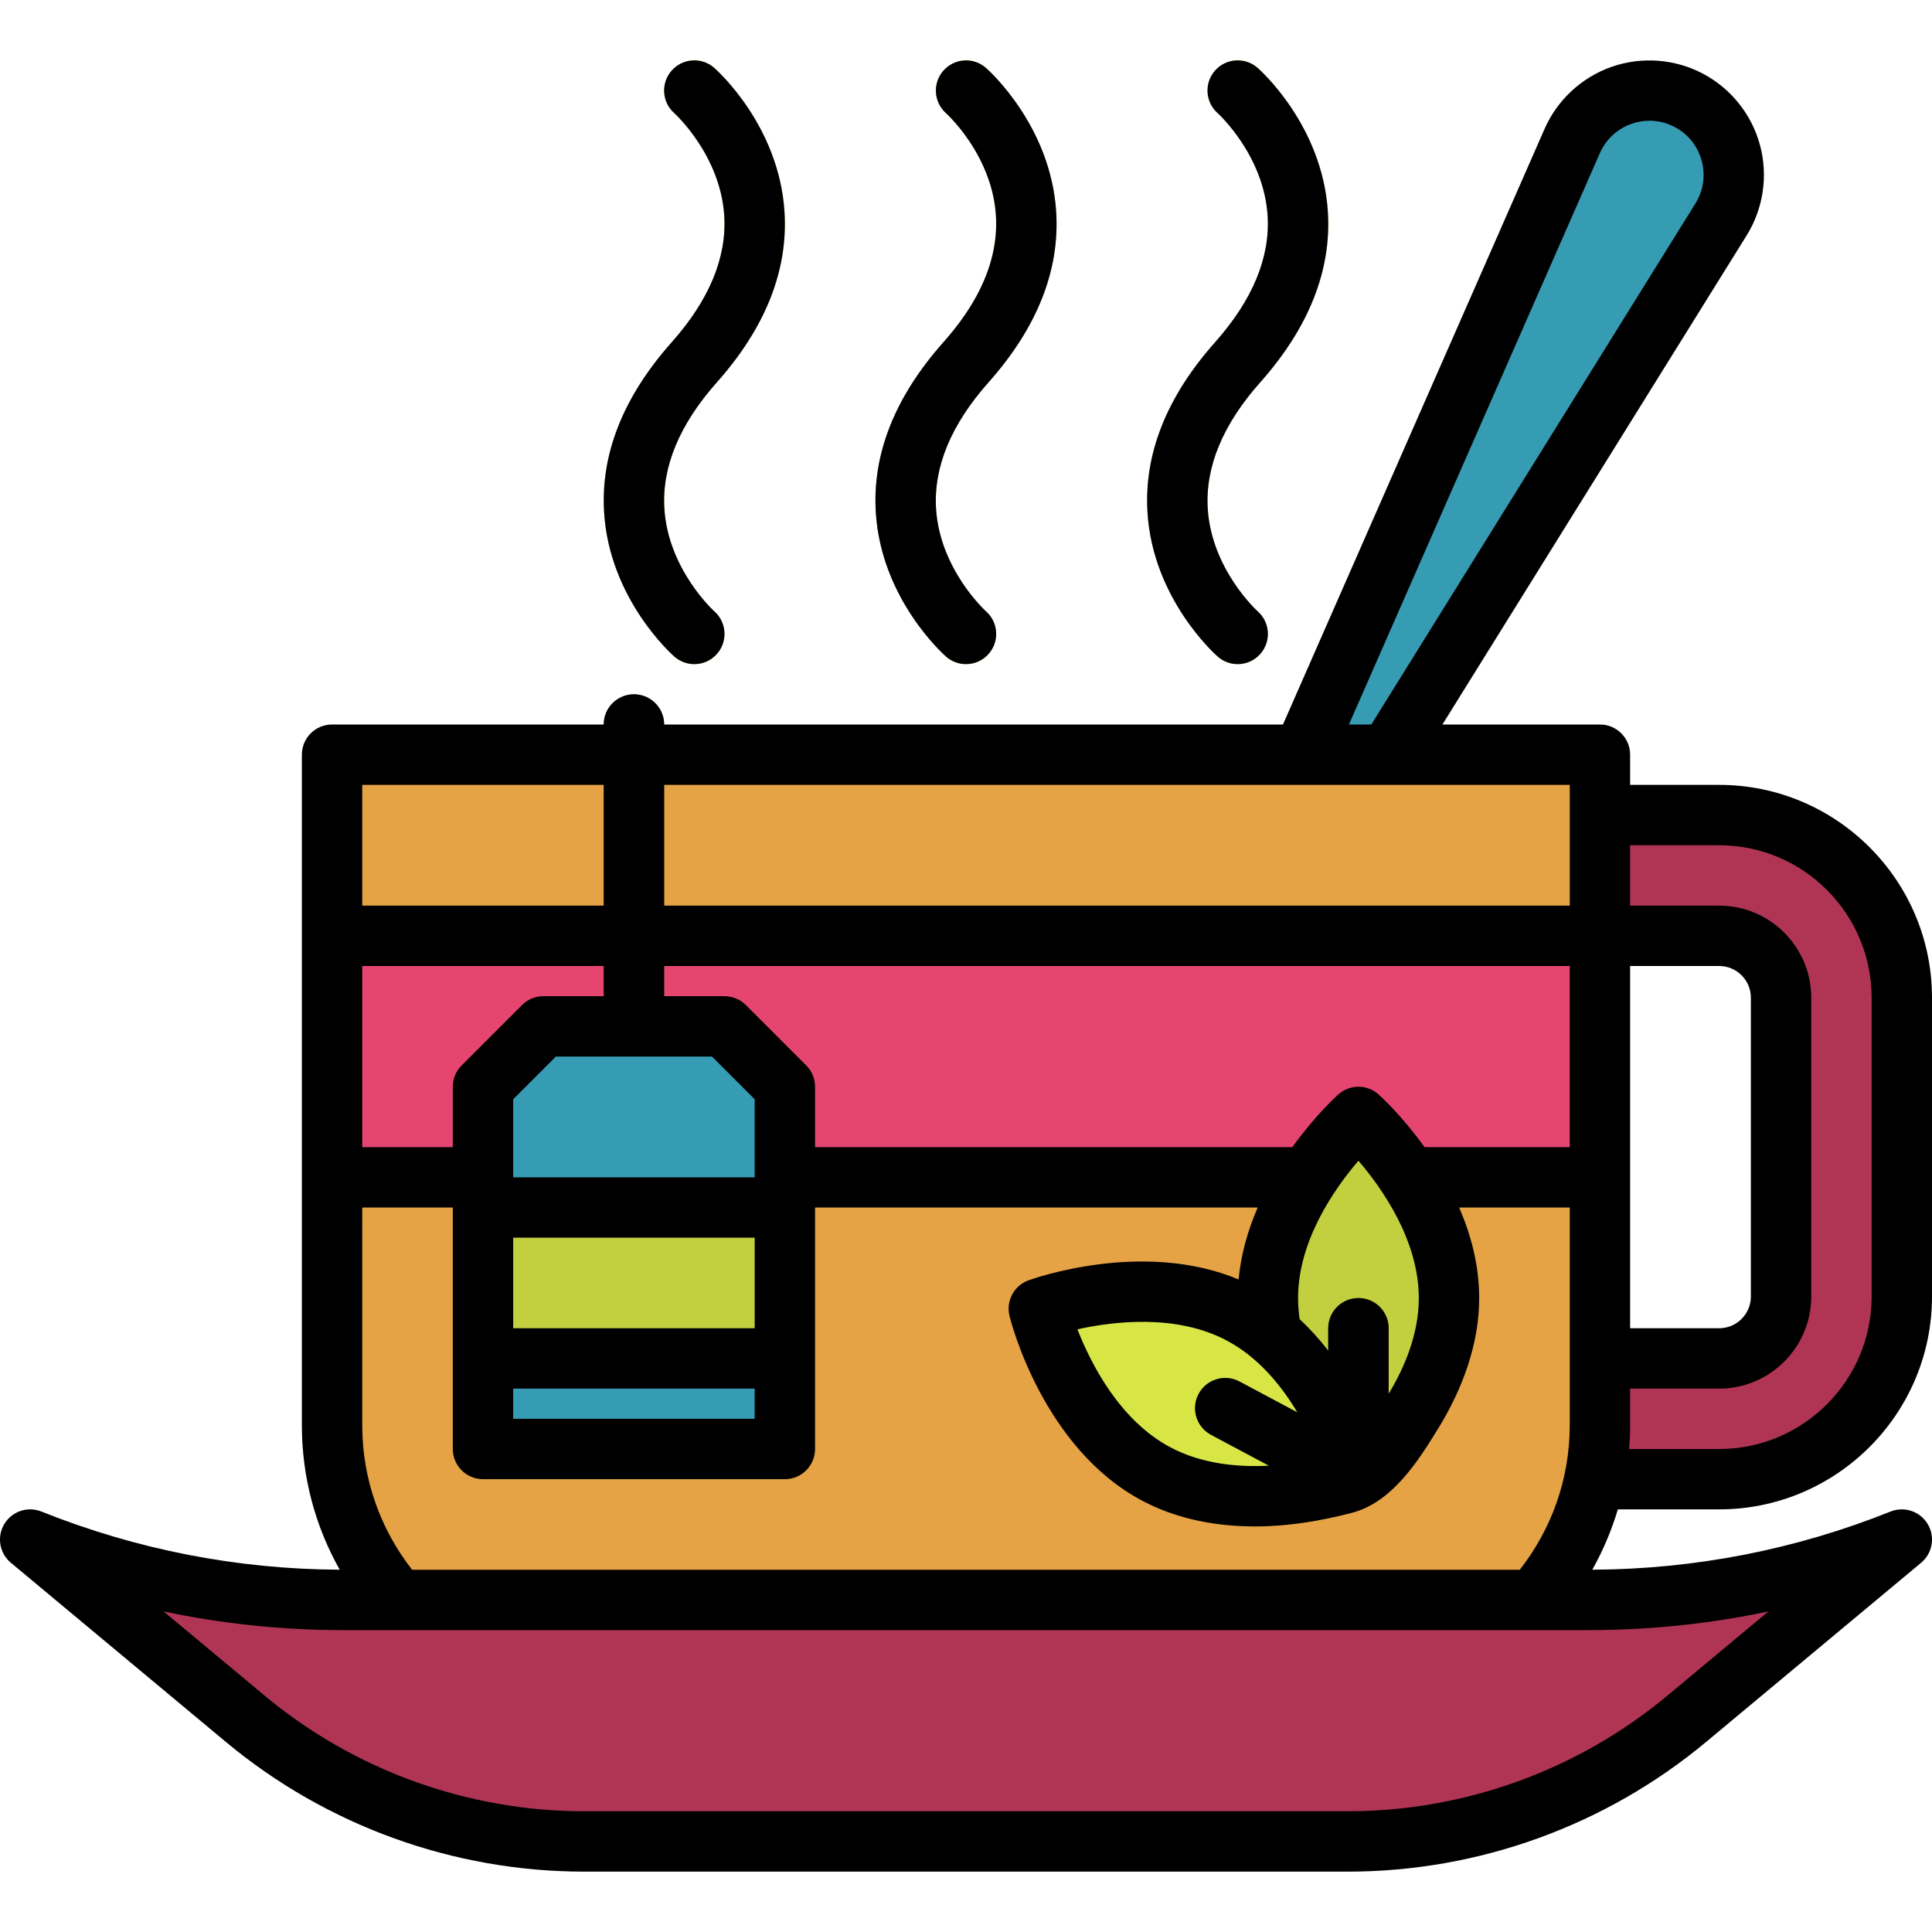 <svg id="filloutline" height="512" viewBox="0 0 512 512" width="512" xmlns="http://www.w3.org/2000/svg"><g><path d="m400 360h55.596c9.045 0 16.404-7.359 16.404-16.404v-79.191c0-9.045-7.359-16.404-16.404-16.404h-55.596v-32h55.596c26.69 0 48.404 21.714 48.404 48.404v79.191c0 26.69-21.714 48.404-48.404 48.404h-55.596z" fill="#b03555"/></g><path d="m350.154 228.467-14.154-7.462 80.657-183.638c5.215-11.874 19.409-16.83 30.882-10.782 11.472 6.048 15.404 20.559 8.554 31.571z" fill="#369cb4"/><path d="m353.717 448h-195.434c-38.816 0-70.283-31.467-70.283-70.283v-177.717h336v177.717c0 38.816-31.467 70.283-70.283 70.283z" fill="#e6a345"/><path d="m88 248h336v64h-336z" fill="#e6456f"/><path d="m357.228 488h-202.456c-32.806 0-64.574-11.502-89.776-32.503l-56.996-47.497c26.424 10.57 54.622 16 83.081 16h329.837c28.459 0 56.657-5.43 83.081-16l-56.996 47.497c-25.201 21.001-56.969 32.503-89.775 32.503z" fill="#b03555"/><g><path d="m168 280c-4.418 0-8-3.582-8-8v-80c0-4.418 3.582-8 8-8s8 3.582 8 8v80c0 4.418-3.582 8-8 8z" fill="#6e4e21"/></g><path d="m384 344c0 26.51-24 48-24 48s-24-21.49-24-48 24-48 24-48 24 21.49 24 48z" fill="#c2cf3e"/><g><path d="m360 392c-4.418 0-8-3.582-8-8v-32c0-4.418 3.582-8 8-8s8 3.582 8 8v32c0 4.418-3.582 8-8 8z" fill="#6e4e21"/></g><path d="m328.941 348.235c23.391 12.475 31.059 43.765 31.059 43.765s-30.256 11.063-53.647-1.412-31.059-43.765-31.059-43.765 30.256-11.063 53.647 1.412z" fill="#d7e645"/><g><path d="m352.935 396.237c-1.271 0-2.559-.304-3.758-.943l-28.235-15.059c-3.898-2.079-5.373-6.925-3.294-10.823 2.079-3.899 6.925-5.374 10.823-3.294l28.235 15.059c3.898 2.079 5.373 6.925 3.294 10.823-1.439 2.699-4.206 4.237-7.065 4.237z" fill="#6e4e21"/></g><g><path d="m255.997 176c-1.87 0-3.747-.651-5.265-1.979-.702-.613-17.197-15.296-18.633-38.181-.972-15.491 5.058-30.684 17.921-45.154 12.696-14.283 16.77-28.65 12.107-42.706-3.63-10.942-11.347-17.914-11.424-17.983-3.286-2.932-3.601-7.979-.685-11.28 2.913-3.3 7.934-3.639 11.248-.736.702.613 17.197 15.296 18.634 38.181.972 15.491-5.059 30.684-17.922 45.155-9.926 11.166-14.606 22.445-13.911 33.522 1.007 16.049 13.078 27.035 13.199 27.142 3.325 2.909 3.662 7.964.753 11.288-1.58 1.806-3.795 2.731-6.022 2.731z" fill="#c2cf3e"/></g><g><path d="m183.997 176c-1.87 0-3.747-.651-5.265-1.979-.702-.613-17.197-15.296-18.633-38.181-.972-15.491 5.058-30.684 17.921-45.154 9.926-11.167 14.606-22.446 13.911-33.523-1.007-16.049-13.078-27.035-13.199-27.142-3.325-2.909-3.662-7.964-.753-11.288 2.908-3.325 7.964-3.662 11.288-.753.702.613 17.197 15.296 18.633 38.181.972 15.491-5.058 30.684-17.921 45.154-9.926 11.167-14.606 22.446-13.911 33.523 1.007 16.049 13.078 27.035 13.199 27.142 3.325 2.909 3.662 7.964.753 11.288-1.581 1.807-3.796 2.732-6.023 2.732z" fill="#c2cf3e"/></g><g><path d="m327.997 176c-1.87 0-3.747-.651-5.265-1.979-.702-.613-17.197-15.296-18.633-38.181-.972-15.491 5.058-30.684 17.921-45.154 9.926-11.167 14.606-22.446 13.911-33.523-1.007-16.049-13.078-27.035-13.199-27.142-3.325-2.909-3.662-7.964-.753-11.288 2.908-3.325 7.964-3.662 11.288-.753.702.613 17.197 15.296 18.633 38.181.972 15.491-5.058 30.684-17.921 45.154-9.926 11.167-14.606 22.446-13.911 33.523 1.007 16.049 13.078 27.035 13.199 27.142 3.325 2.909 3.662 7.964.753 11.288-1.581 1.807-3.796 2.732-6.023 2.732z" fill="#c2cf3e"/></g><path d="m208 384h-80v-96l16-16h48l16 16z" fill="#369cb4"/><path d="m128 320h80v40h-80z" fill="#c2cf3e"/><g><path d="m510.871 403.903c-2.015-3.38-6.188-4.793-9.842-3.331-25.268 10.107-51.862 15.285-79.06 15.416 2.827-5.013 5.104-10.372 6.778-15.988h26.848c31.102 0 56.405-25.303 56.405-56.404v-79.191c0-31.102-25.303-56.405-56.404-56.405h-23.596v-8c0-4.418-3.582-8-8-8h-41.742l80.628-129.618c4.434-7.128 5.718-15.862 3.522-23.965s-7.713-14.994-15.139-18.909-16.231-4.572-24.155-1.806c-7.925 2.768-14.406 8.763-17.781 16.448l-69.331 157.85h-164.002c0-4.418-3.582-8-8-8s-8 3.582-8 8h-72c-4.418 0-8 3.582-8 8v177.717c0 13.895 3.649 26.948 10.026 38.271-27.196-.131-53.788-5.309-79.055-15.415-3.652-1.463-7.827-.05-9.842 3.331-2.016 3.38-1.273 7.724 1.75 10.242l56.996 47.496c26.587 22.156 60.289 34.358 94.897 34.358h202.455c34.608 0 68.311-12.202 94.897-34.358l56.996-47.496c3.025-2.519 3.767-6.863 1.751-10.243zm-78.871-147.903h23.596c4.634 0 8.404 3.771 8.404 8.404v79.191c0 4.634-3.771 8.404-8.404 8.404h-23.596zm0 121.717v-9.717h23.596c13.457 0 24.404-10.947 24.404-24.404v-79.191c0-13.458-10.947-24.405-24.404-24.405h-23.596v-16h23.596c22.279 0 40.404 18.125 40.404 40.404v79.191c0 22.28-18.125 40.405-40.404 40.405h-23.856c.165-2.074.26-4.167.26-6.283zm-8.018-337.133c1.619-3.687 4.604-6.448 8.406-7.775 3.801-1.329 7.855-1.025 11.42.854 3.562 1.877 6.104 5.052 7.156 8.939 1.053 3.887.462 7.91-1.665 11.329l-85.883 138.069h-5.938zm-247.982 167.416h240v32h-240zm0 48h240v48h-38.485c-5.992-8.34-11.677-13.512-12.178-13.96-3.039-2.721-7.635-2.721-10.674 0-.501.448-6.186 5.62-12.178 13.96h-126.485v-16c0-2.122-.843-4.156-2.343-5.657l-16-16c-1.501-1.5-3.535-2.343-5.657-2.343h-16zm184 88c-4.418 0-8 3.582-8 8v5.934c-2.235-2.89-4.751-5.704-7.568-8.318-.277-1.843-.432-3.718-.432-5.616 0-15.239 9.68-29.022 16-36.397 6.323 7.38 16 21.161 16 36.397 0 9.407-3.69 18.253-8 25.385v-17.385c0-4.418-3.582-8-8-8zm-39.059 36.235 15.338 8.18c-8.323.446-17.864-.461-26.162-4.886-13.446-7.172-21.053-22.198-24.586-31.246 9.487-2.105 26.201-4.159 39.646 3.011 8.3 4.427 14.369 11.847 18.634 19.006l-15.34-8.182c-3.898-2.08-8.744-.605-10.823 3.294-2.08 3.899-.605 8.744 3.293 10.823zm-132.254-100.235 11.313 11.313v20.687h-64v-20.687l11.313-11.313zm-52.687 72v-24h64v24zm64 16v8h-64v-8zm-104-160h64v32h-64zm0 48h64v8h-16c-2.122 0-4.156.843-5.657 2.343l-16 16c-1.5 1.501-2.343 3.535-2.343 5.657v16h-24zm0 64h24v40 24c0 4.418 3.582 8 8 8h80c4.418 0 8-3.582 8-8v-24-40h117.306c-2.519 5.809-4.424 12.232-5.063 19.071-25.33-10.614-54.401-.234-55.696.238-3.83 1.4-5.993 5.457-5.023 9.418.349 1.419 8.821 34.923 35.064 48.919 9.782 5.218 20.439 6.874 30.033 6.874 8.698 0 17.216-1.415 25.61-3.595 10.705-2.78 17.563-13.651 22.995-22.508 6.331-10.325 10.774-22.182 10.774-34.417 0-8.688-2.189-16.814-5.306-24h29.306v57.717c0 14.436-4.961 27.717-13.239 38.283h-293.547c-8.267-10.569-13.214-23.855-13.214-38.283zm345.883 129.351c-23.718 19.764-53.782 30.649-84.655 30.649h-202.456c-30.873 0-60.938-10.885-84.655-30.649l-26.76-22.3c15.626 3.291 31.578 4.949 47.724 4.949h329.838c16.146 0 32.098-1.658 47.724-4.949z"/><path d="m232.1 135.84c1.436 22.885 17.931 37.567 18.633 38.181 1.518 1.328 3.395 1.979 5.265 1.979 2.227 0 4.442-.925 6.023-2.732 2.909-3.324 2.572-8.379-.753-11.288-.121-.106-12.192-11.093-13.199-27.142-.695-11.077 3.985-22.356 13.911-33.522 12.863-14.472 18.894-29.664 17.922-45.155-1.437-22.885-17.932-37.567-18.634-38.181-3.314-2.902-8.335-2.563-11.248.736-2.916 3.301-2.602 8.349.685 11.28.077.069 7.794 7.041 11.424 17.983 4.662 14.056.589 28.423-12.107 42.706-12.865 14.471-18.894 29.664-17.922 45.155z"/><path d="m160.1 135.84c1.436 22.885 17.931 37.567 18.633 38.181 1.518 1.328 3.395 1.979 5.265 1.979 2.227 0 4.442-.925 6.023-2.732 2.909-3.324 2.572-8.379-.753-11.288-.121-.106-12.192-11.093-13.199-27.142-.695-11.077 3.985-22.356 13.911-33.523 12.863-14.471 18.893-29.663 17.921-45.154-1.436-22.885-17.931-37.567-18.633-38.181-3.324-2.909-8.38-2.572-11.288.753-2.909 3.324-2.572 8.379.753 11.288.121.106 12.192 11.093 13.199 27.142.695 11.077-3.985 22.356-13.911 33.523-12.864 14.47-18.893 29.663-17.921 45.154z"/><path d="m304.1 135.84c1.436 22.885 17.931 37.567 18.633 38.181 1.518 1.328 3.395 1.979 5.265 1.979 2.227 0 4.442-.925 6.023-2.732 2.909-3.324 2.572-8.379-.753-11.288-.121-.106-12.192-11.093-13.199-27.142-.695-11.077 3.985-22.356 13.911-33.523 12.863-14.471 18.893-29.663 17.921-45.154-1.436-22.885-17.931-37.567-18.633-38.181-3.324-2.909-8.38-2.572-11.288.753-2.909 3.324-2.572 8.379.753 11.288.121.106 12.192 11.093 13.199 27.142.695 11.077-3.985 22.356-13.911 33.523-12.864 14.47-18.893 29.663-17.921 45.154z"/></g></svg>